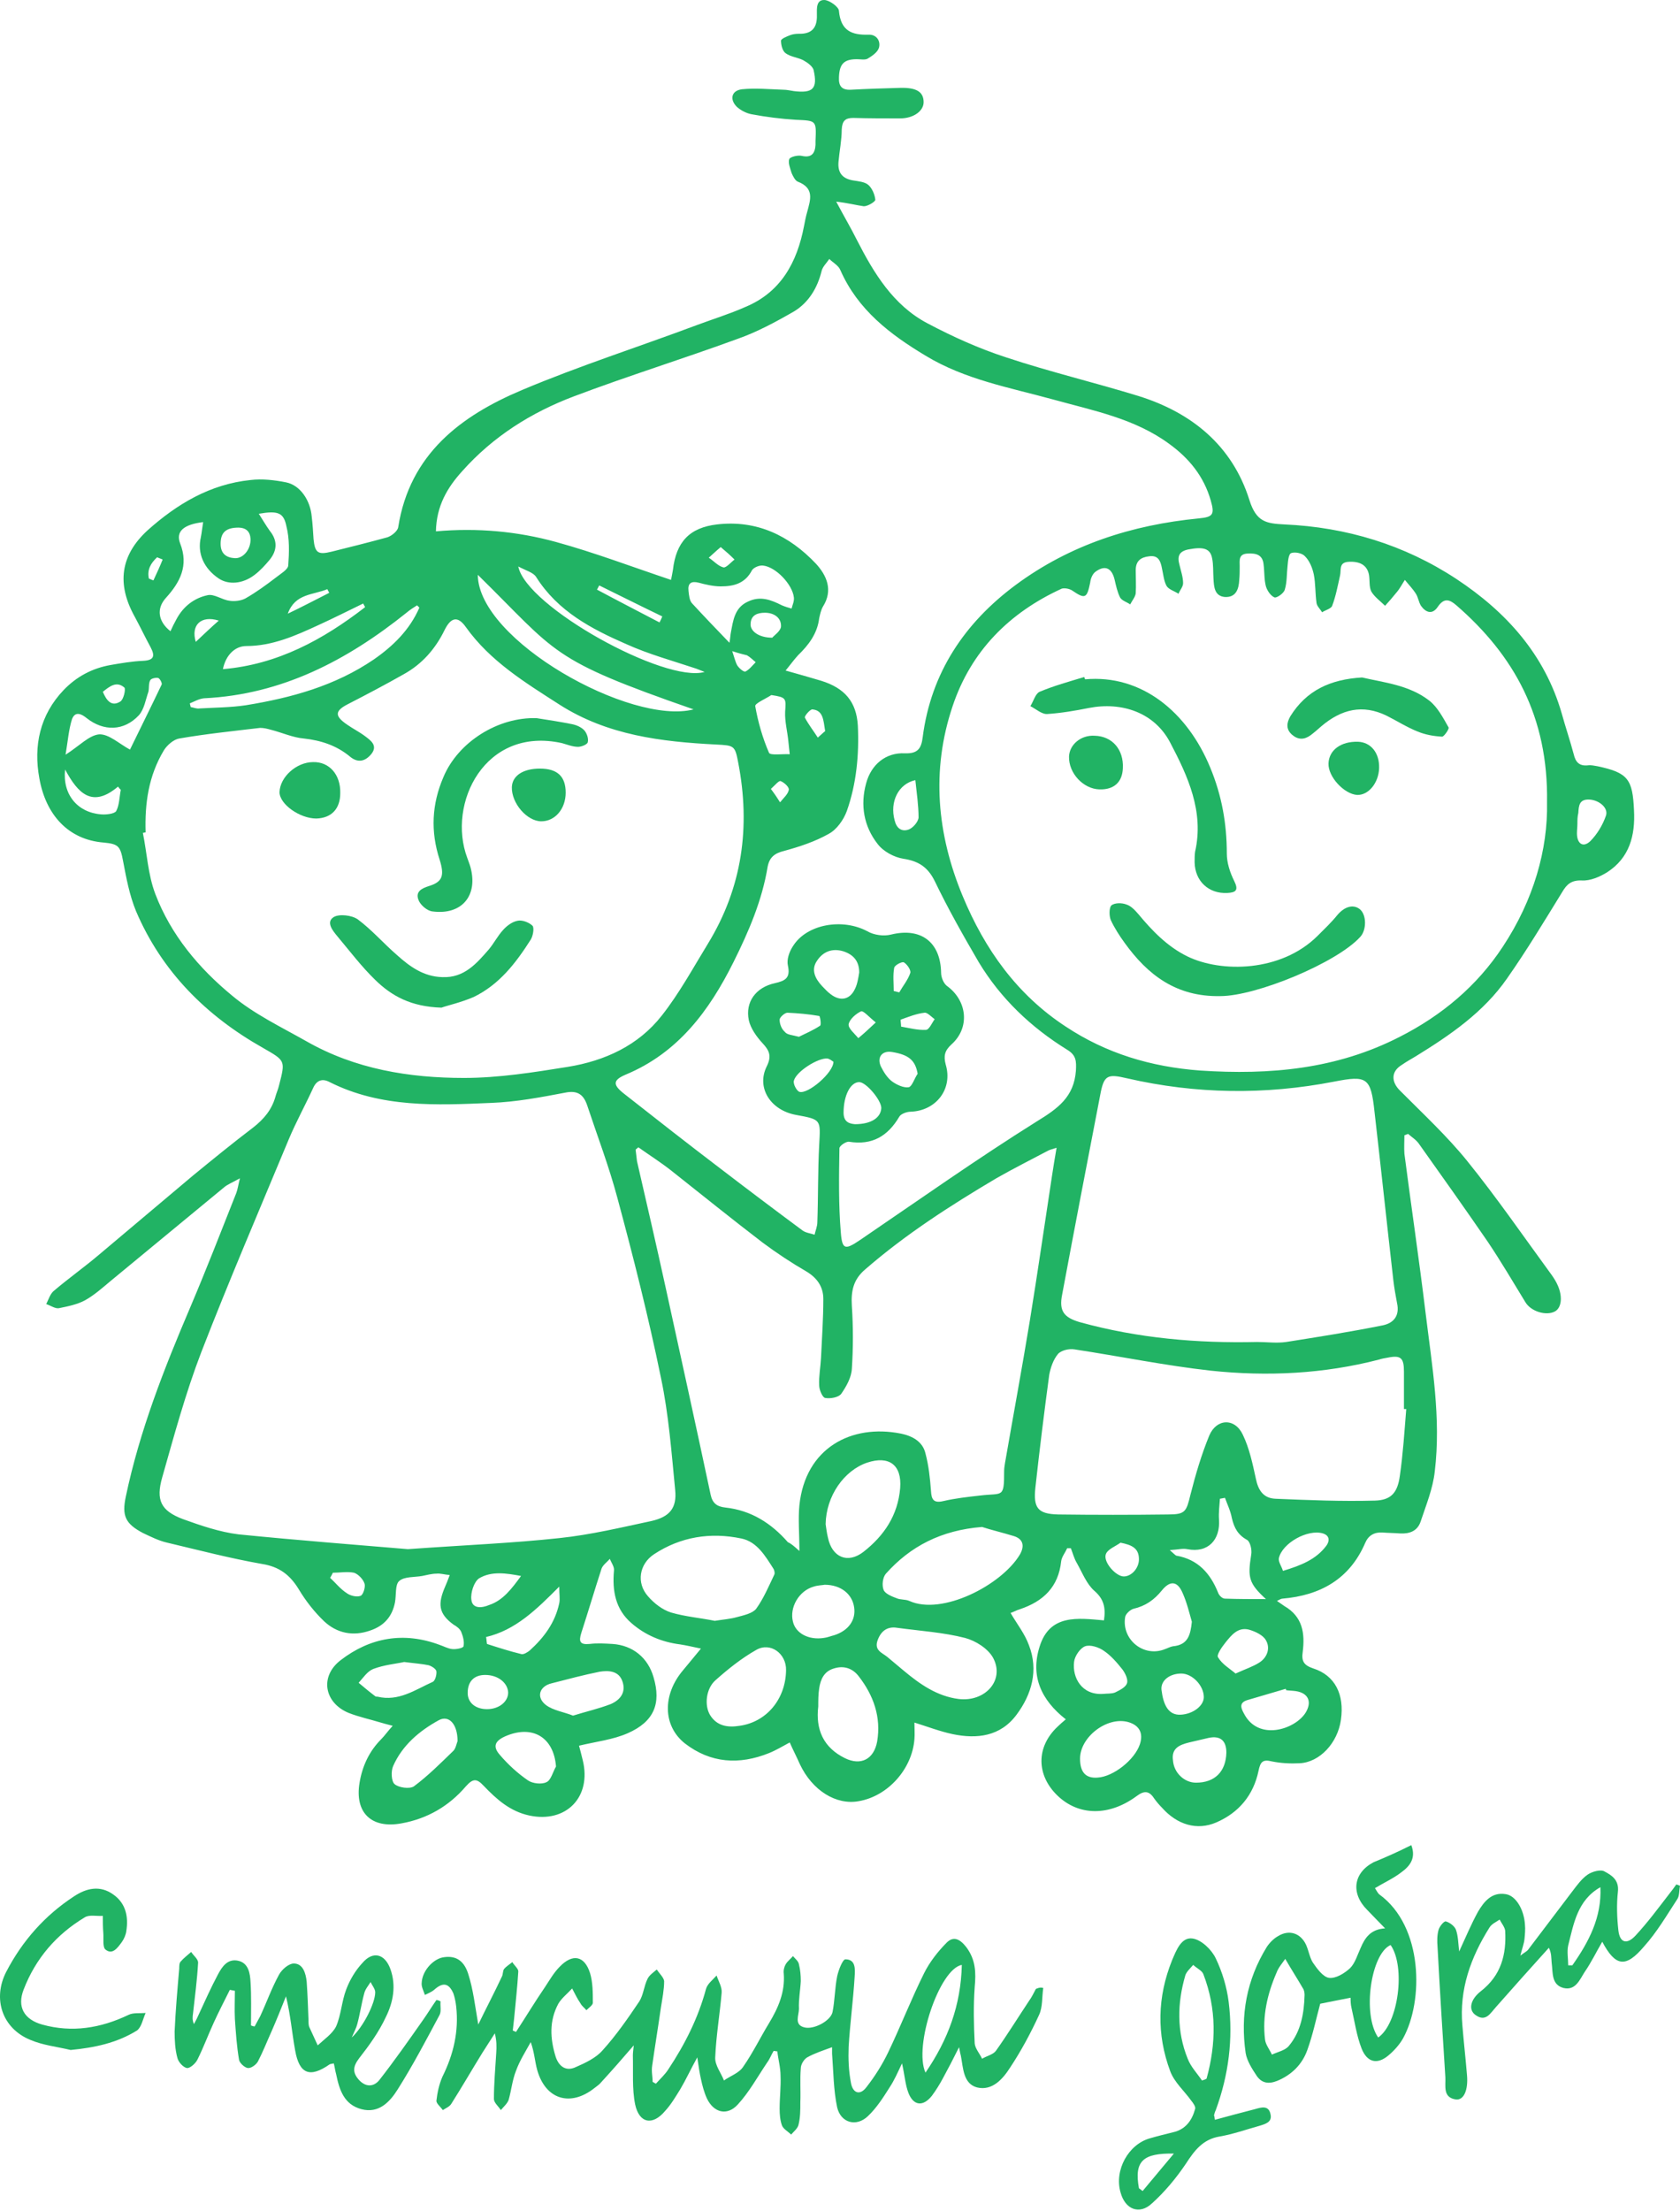 <svg width="200" height="263" viewBox="0 0 200 263" fill="none" xmlns="http://www.w3.org/2000/svg">
<path d="M99.549 23.988C100.48 25.749 101.301 27.124 102.013 28.555C104.04 32.516 106.34 36.312 110.393 38.457C113.406 40.053 116.582 41.483 119.814 42.528C124.963 44.234 130.275 45.499 135.479 47.095C141.887 49.075 146.707 53.036 148.733 59.473C149.555 62.114 150.76 62.279 152.896 62.389C160.29 62.719 167.192 64.809 173.381 68.88C179.296 72.787 183.897 77.848 185.923 84.89C186.362 86.485 186.909 88.081 187.348 89.731C187.567 90.666 188.005 91.162 189.045 91.051C189.429 90.996 189.812 91.106 190.196 91.162C193.811 91.932 194.358 92.702 194.523 96.388C194.687 99.414 193.975 102.054 191.346 103.76C190.47 104.31 189.319 104.805 188.333 104.75C187.074 104.695 186.526 105.19 185.978 106.126C183.842 109.591 181.761 113.057 179.406 116.413C176.612 120.429 172.669 123.125 168.561 125.656C168.013 125.986 167.411 126.316 166.863 126.701C165.603 127.471 165.603 128.682 166.644 129.727C169.382 132.478 172.231 135.118 174.641 138.089C178.201 142.49 181.377 147.112 184.719 151.678C184.992 152.063 185.266 152.503 185.431 152.888C186.033 154.208 185.923 155.584 185.102 156.024C184.061 156.574 182.254 156.024 181.597 154.924C180.118 152.503 178.694 150.082 177.105 147.717C174.421 143.811 171.683 139.96 168.944 136.109C168.616 135.613 168.068 135.283 167.63 134.898C167.465 134.953 167.356 135.008 167.192 135.063C167.192 135.778 167.137 136.549 167.192 137.264C168.013 143.591 168.944 149.862 169.711 156.189C170.478 162.461 171.573 168.732 170.806 175.059C170.587 177.095 169.766 179.075 169.109 181.056C168.725 182.156 167.794 182.486 166.699 182.431C165.987 182.376 165.275 182.376 164.563 182.321C163.631 182.266 162.919 182.651 162.536 183.531C160.674 187.877 157.168 189.803 152.677 190.188C152.513 190.188 152.348 190.298 152.02 190.463C152.403 190.738 152.677 190.903 152.896 191.068C155.087 192.334 155.361 194.314 155.087 196.515C154.923 197.615 155.197 198.11 156.347 198.495C158.921 199.321 160.071 201.576 159.633 204.602C159.25 207.353 157.114 209.663 154.704 209.773C153.608 209.828 152.513 209.773 151.417 209.553C150.322 209.278 150.048 209.608 149.829 210.654C149.226 213.569 147.474 215.66 144.79 216.815C142.49 217.806 140.134 217.09 138.327 215.055C137.998 214.725 137.67 214.34 137.396 213.954C136.793 213.019 136.191 213.019 135.314 213.679C132.028 216.1 128.413 216.045 125.894 213.624C123.374 211.204 123.319 207.848 125.894 205.427C126.168 205.152 126.496 204.877 126.88 204.547C123.922 202.236 122.662 199.376 123.758 195.91C124.963 192.004 128.304 192.499 131.426 192.774C131.645 191.288 131.426 190.243 130.275 189.253C129.344 188.428 128.851 187.107 128.194 185.952C127.865 185.402 127.701 184.742 127.482 184.191C127.318 184.191 127.208 184.191 127.044 184.191C126.825 184.687 126.387 185.237 126.332 185.732C126.003 188.813 124.196 190.518 121.402 191.453C121.019 191.563 120.636 191.784 120.307 191.894C121.074 193.214 122.005 194.369 122.498 195.745C123.648 198.715 122.826 201.576 121.019 203.997C119.102 206.583 116.309 206.913 113.406 206.307C111.872 205.977 110.448 205.427 108.86 204.932C108.86 205.702 108.914 206.307 108.86 206.913C108.586 210.434 105.738 213.679 102.232 214.285C99.549 214.78 96.7 213.019 95.222 209.883C94.838 209.003 94.4 208.178 94.016 207.298C93.195 207.738 92.373 208.233 91.552 208.563C87.992 209.993 84.596 209.773 81.529 207.408C78.9 205.317 78.845 201.631 81.309 198.715C81.967 197.945 82.569 197.175 83.446 196.13C82.405 195.91 81.693 195.745 80.981 195.635C78.79 195.359 76.818 194.534 75.175 193.104C73.258 191.453 72.875 189.253 73.094 186.832C73.148 186.392 72.765 185.897 72.601 185.457C72.272 185.842 71.779 186.172 71.615 186.612C70.793 189.143 70.026 191.729 69.205 194.259C68.876 195.304 69.041 195.69 70.191 195.58C71.067 195.47 71.998 195.525 72.929 195.58C75.339 195.745 77.147 197.23 77.804 199.541C78.735 202.676 77.859 204.822 74.737 206.197C72.984 206.968 71.012 207.188 68.931 207.683C69.041 208.068 69.205 208.728 69.369 209.388C70.465 213.789 67.397 216.925 63.016 215.99C60.715 215.495 59.127 214.065 57.593 212.469C56.772 211.589 56.334 211.534 55.457 212.524C53.431 214.89 50.856 216.375 47.789 216.925C44.229 217.585 42.203 215.66 42.805 212.084C43.134 210.103 43.955 208.343 45.379 206.913C45.817 206.472 46.146 205.977 46.748 205.317C46.091 205.152 45.708 205.042 45.325 204.932C44.065 204.547 42.75 204.272 41.49 203.777C38.587 202.566 38.04 199.431 40.559 197.505C44.065 194.809 48.063 194.094 52.335 195.69C52.828 195.855 53.321 196.13 53.814 196.185C54.307 196.24 55.129 196.075 55.183 195.855C55.293 195.304 55.129 194.699 54.91 194.149C54.745 193.764 54.362 193.489 53.978 193.269C52.171 191.949 52.116 190.793 52.992 188.758C53.157 188.373 53.321 187.988 53.54 187.382C52.883 187.327 52.445 187.162 51.952 187.217C51.404 187.217 50.802 187.382 50.254 187.492C49.323 187.657 48.118 187.547 47.515 188.098C47.022 188.538 47.187 189.748 47.022 190.628C46.694 192.334 45.708 193.434 44.065 193.984C42.038 194.699 40.121 194.314 38.587 192.884C37.437 191.784 36.397 190.463 35.575 189.088C34.534 187.382 33.275 186.392 31.193 186.062C27.414 185.402 23.635 184.412 19.91 183.531C18.924 183.311 17.939 182.816 17.008 182.376C14.926 181.276 14.488 180.34 14.981 178.03C16.624 170.218 19.527 162.846 22.649 155.529C24.566 151.018 26.319 146.506 28.126 141.94C28.291 141.5 28.345 141.06 28.564 140.18C27.688 140.675 27.085 140.895 26.647 141.28C22.156 144.966 17.665 148.707 13.174 152.393C12.188 153.218 11.202 154.098 10.106 154.704C9.175 155.199 8.08 155.419 6.984 155.639C6.546 155.694 5.998 155.309 5.505 155.144C5.779 154.594 5.998 153.878 6.437 153.548C8.189 152.063 10.052 150.742 11.804 149.257C15.529 146.121 19.253 142.985 22.978 139.85C25.333 137.924 27.688 135.999 30.153 134.128C31.413 133.138 32.344 132.037 32.782 130.497C32.891 130.057 33.11 129.617 33.22 129.122C33.987 126.151 33.987 126.206 31.303 124.665C24.566 120.869 19.253 115.588 16.186 108.381C15.419 106.511 15.036 104.475 14.652 102.44C14.324 100.679 14.105 100.404 12.352 100.239C8.134 99.909 5.451 96.938 4.684 92.592C3.972 88.741 4.739 85.055 7.587 82.084C9.12 80.489 10.983 79.498 13.174 79.113C14.433 78.893 15.748 78.673 17.008 78.618C18.322 78.563 18.486 78.068 17.939 77.023C17.281 75.812 16.679 74.547 16.022 73.337C13.886 69.486 14.324 66.075 17.555 63.104C21.061 59.968 25.004 57.602 29.824 57.107C31.193 56.942 32.672 57.107 34.041 57.382C35.739 57.712 36.944 59.528 37.109 61.453C37.218 62.334 37.273 63.269 37.328 64.149C37.492 65.8 37.876 66.02 39.464 65.635C41.655 65.085 43.9 64.534 46.091 63.929C46.639 63.764 47.351 63.159 47.406 62.719C48.775 54.026 54.855 49.46 62.194 46.379C68.986 43.519 76.051 41.263 82.953 38.677C84.87 37.962 86.841 37.357 88.704 36.532C92.976 34.771 94.893 31.195 95.715 26.904C95.824 26.354 95.933 25.749 96.098 25.199C96.481 23.768 96.974 22.393 95.002 21.623C94.674 21.513 94.4 20.963 94.236 20.578C94.071 20.027 93.797 19.367 93.962 18.927C94.071 18.652 95.002 18.432 95.441 18.542C96.646 18.817 97.029 18.212 97.084 17.222C97.084 17.057 97.084 16.947 97.084 16.782C97.193 14.306 97.193 14.361 94.729 14.251C92.976 14.141 91.223 13.921 89.471 13.591C88.868 13.481 88.211 13.15 87.718 12.71C86.841 11.83 87.061 10.785 88.32 10.62C89.963 10.455 91.607 10.62 93.25 10.675C93.688 10.675 94.126 10.785 94.51 10.84C96.755 11.115 97.358 10.565 96.865 8.364C96.755 7.869 96.098 7.429 95.605 7.154C94.948 6.824 94.126 6.769 93.524 6.329C93.14 6.054 92.976 5.338 92.976 4.843C92.976 4.623 93.633 4.348 94.071 4.183C94.345 4.073 94.729 4.018 95.057 4.018C96.646 4.073 97.303 3.303 97.248 1.762C97.248 1.047 97.138 -0.053 98.179 0.002C98.782 0.057 99.877 0.827 99.877 1.322C100.096 3.633 101.356 4.183 103.382 4.128C104.314 4.073 104.861 4.843 104.642 5.669C104.478 6.219 103.821 6.659 103.273 6.989C102.944 7.154 102.451 7.044 102.013 7.044C100.48 7.044 99.932 7.594 99.877 9.189C99.822 10.235 100.206 10.73 101.301 10.675C103.273 10.565 105.19 10.51 107.162 10.455C109.134 10.4 109.955 10.95 109.955 12.16C109.955 13.206 108.75 14.086 107.162 14.086C105.3 14.086 103.437 14.086 101.575 14.031C100.644 14.031 100.26 14.361 100.206 15.406C100.206 16.672 99.932 17.992 99.822 19.257C99.713 20.523 100.26 21.238 101.52 21.458C102.178 21.568 102.944 21.623 103.382 22.008C103.821 22.393 104.149 23.163 104.204 23.768C104.204 23.988 103.328 24.539 102.835 24.539C102.013 24.428 100.973 24.154 99.549 23.988ZM93.524 79.773C95.112 80.213 96.427 80.599 97.741 80.984C100.589 81.864 101.958 83.514 102.123 86.32C102.287 89.786 101.958 93.252 100.808 96.498C100.425 97.543 99.603 98.698 98.672 99.194C97.029 100.129 95.167 100.734 93.359 101.229C92.209 101.504 91.607 101.999 91.388 103.1C90.73 107.116 89.142 110.802 87.334 114.433C84.431 120.264 80.707 125.271 74.463 127.856C72.929 128.517 72.929 129.067 74.353 130.167C78.133 133.138 81.857 136.054 85.691 138.969C88.923 141.445 92.209 143.921 95.55 146.396C95.933 146.671 96.481 146.726 96.974 146.891C97.084 146.396 97.303 145.901 97.303 145.406C97.412 142.325 97.358 139.244 97.522 136.219C97.686 133.193 97.796 133.193 94.783 132.643C91.716 132.092 90.018 129.397 91.278 126.866C91.88 125.656 91.607 124.996 90.785 124.115C90.073 123.345 89.361 122.355 89.142 121.365C88.704 119.219 89.963 117.459 92.264 116.963C93.469 116.688 94.126 116.358 93.797 114.873C93.633 114.158 93.962 113.222 94.4 112.562C96.043 109.922 100.315 109.206 103.273 110.802C104.04 111.242 105.19 111.407 106.066 111.187C109.626 110.307 111.982 112.067 112.036 115.753C112.036 116.303 112.365 117.073 112.803 117.349C115.158 119.109 115.487 122.3 113.241 124.28C112.475 124.996 112.31 125.601 112.584 126.646C113.46 129.562 111.434 132.148 108.421 132.258C107.929 132.258 107.217 132.533 107.052 132.863C105.683 135.173 103.821 136.274 101.082 135.833C100.699 135.778 99.932 136.329 99.932 136.604C99.877 139.96 99.822 143.315 100.096 146.616C100.261 148.762 100.644 148.707 102.506 147.442C109.462 142.71 116.309 137.869 123.429 133.413C125.948 131.872 127.865 130.497 128.085 127.361C128.139 126.261 128.139 125.546 127.044 124.886C122.772 122.245 119.157 118.834 116.528 114.488C114.665 111.297 112.858 108.106 111.27 104.805C110.448 103.155 109.353 102.44 107.545 102.164C106.45 101.999 105.135 101.284 104.478 100.404C102.835 98.313 102.397 95.783 103.109 93.197C103.711 90.941 105.464 89.511 107.709 89.621C109.243 89.676 109.681 89.071 109.846 87.695C110.831 80.049 114.83 74.107 120.909 69.596C127.373 64.809 134.767 62.444 142.709 61.674C144.407 61.508 144.626 61.233 144.133 59.528C143.311 56.667 141.558 54.522 139.203 52.816C135.095 49.79 130.166 48.855 125.401 47.535C120.197 46.104 114.885 45.169 110.174 42.308C105.957 39.778 102.123 36.862 100.041 32.131C99.822 31.581 99.165 31.25 98.727 30.81C98.398 31.305 97.905 31.745 97.796 32.296C97.303 34.276 96.262 35.982 94.564 37.027C92.373 38.292 90.128 39.503 87.773 40.328C81.309 42.694 74.737 44.729 68.329 47.15C63.235 49.075 58.689 51.936 55.019 56.062C53.266 57.988 51.952 60.188 51.897 63.214C56.827 62.774 61.592 63.214 66.192 64.479C70.793 65.745 75.285 67.45 79.885 68.99C79.94 68.66 80.05 68.22 80.105 67.835C80.488 64.479 82.076 62.774 85.363 62.389C90.073 61.839 93.962 63.709 97.138 67.065C98.398 68.44 99.22 70.201 97.96 72.181C97.741 72.567 97.632 73.062 97.522 73.557C97.303 75.372 96.262 76.748 95.002 77.958C94.455 78.563 94.071 79.113 93.524 79.773ZM184.171 95.453C184.335 85.275 180.227 77.958 173.381 72.016C172.559 71.301 171.902 71.081 171.135 72.236C170.478 73.172 169.711 72.842 169.163 72.071C168.889 71.631 168.835 71.081 168.561 70.641C168.177 70.036 167.684 69.541 167.246 68.99C166.918 69.486 166.644 70.036 166.26 70.476C165.822 71.026 165.384 71.521 164.891 72.071C164.343 71.521 163.631 71.026 163.248 70.366C162.974 69.816 163.084 69.046 162.974 68.385C162.755 67.23 161.879 66.735 160.455 66.845C159.359 66.955 159.688 67.835 159.524 68.495C159.25 69.706 159.031 70.916 158.592 72.071C158.483 72.401 157.826 72.567 157.387 72.842C157.168 72.457 156.785 72.126 156.73 71.741C156.566 70.586 156.621 69.431 156.402 68.33C156.237 67.56 155.909 66.735 155.361 66.185C155.032 65.8 154.156 65.635 153.718 65.8C153.389 65.91 153.334 66.79 153.28 67.34C153.17 68.275 153.225 69.266 152.951 70.146C152.841 70.586 152.02 71.136 151.746 71.081C151.308 70.916 150.87 70.311 150.705 69.761C150.486 68.936 150.541 68.055 150.431 67.175C150.322 65.965 149.5 65.8 148.514 65.855C147.419 65.91 147.583 66.68 147.583 67.395C147.583 67.945 147.583 68.44 147.529 68.99C147.474 70.091 147.145 71.081 145.831 71.026C144.571 70.916 144.516 69.816 144.461 68.826C144.407 68 144.461 67.175 144.297 66.405C144.078 65.249 143.256 65.029 141.504 65.36C140.353 65.58 140.134 66.185 140.408 67.175C140.572 67.89 140.846 68.66 140.846 69.376C140.846 69.816 140.463 70.201 140.299 70.641C139.806 70.311 139.148 70.146 138.875 69.706C138.546 69.1 138.491 68.33 138.327 67.615C138.163 66.735 137.889 66.02 136.793 66.185C135.807 66.295 135.205 66.735 135.205 67.835C135.205 68.77 135.26 69.651 135.205 70.586C135.15 71.026 134.767 71.466 134.548 71.906C134.164 71.631 133.562 71.466 133.343 71.081C133.014 70.421 132.85 69.651 132.685 68.936C132.357 67.615 131.59 67.175 130.44 68C130.056 68.275 129.837 68.826 129.782 69.321C129.399 71.191 129.18 71.301 127.646 70.256C127.318 70.036 126.715 69.926 126.387 70.036C120.143 72.897 115.597 77.463 113.406 84.01C110.831 91.657 111.543 99.249 114.611 106.621C117.24 112.947 121.074 118.339 126.88 122.135C131.699 125.326 137.012 126.921 142.873 127.361C151.198 127.911 159.14 127.196 166.644 123.345C171.628 120.814 175.845 117.294 178.913 112.617C182.582 107.061 184.28 101.064 184.171 95.453ZM48.556 184.301C55.512 183.806 61.044 183.586 66.631 182.981C70.3 182.596 73.97 181.716 77.585 180.946C79.721 180.45 80.597 179.405 80.378 177.26C79.94 172.803 79.612 168.292 78.68 163.891C77.202 156.684 75.394 149.532 73.477 142.435C72.491 138.749 71.122 135.173 69.917 131.542C69.479 130.222 68.767 129.672 67.233 130.002C64.33 130.552 61.427 131.102 58.47 131.212C51.952 131.487 45.379 131.817 39.245 128.737C38.423 128.296 37.711 128.462 37.273 129.452C36.342 131.487 35.246 133.468 34.37 135.558C30.865 143.976 27.25 152.393 23.963 160.865C22.101 165.707 20.732 170.768 19.308 175.774C18.541 178.47 19.144 179.735 21.773 180.726C23.909 181.496 26.154 182.266 28.4 182.541C35.52 183.256 42.695 183.806 48.556 184.301ZM17.336 99.029C17.227 99.029 17.117 99.084 17.008 99.084C17.5 101.504 17.61 104.035 18.486 106.346C20.349 111.242 23.69 115.203 27.633 118.449C30.262 120.649 33.494 122.19 36.506 123.895C42.312 127.196 48.72 128.241 55.238 128.241C59.346 128.241 63.509 127.581 67.617 126.921C71.998 126.206 75.997 124.39 78.79 120.814C80.871 118.174 82.514 115.148 84.267 112.287C88.375 105.575 89.361 98.368 87.882 90.721C87.499 88.686 87.389 88.686 85.253 88.576C78.735 88.246 72.327 87.475 66.631 83.844C62.523 81.204 58.36 78.673 55.457 74.602C54.526 73.282 53.705 73.392 52.938 74.932C51.842 77.188 50.254 79.003 48.063 80.213C45.927 81.424 43.736 82.579 41.49 83.734C39.847 84.56 39.792 85.165 41.326 86.21C42.038 86.705 42.805 87.09 43.462 87.585C44.12 88.081 44.996 88.686 44.229 89.676C43.517 90.556 42.641 90.831 41.655 90.006C40.066 88.686 38.204 88.081 36.178 87.861C34.863 87.751 33.548 87.145 32.234 86.815C31.851 86.705 31.413 86.595 30.974 86.595C27.743 86.98 24.511 87.31 21.334 87.861C20.677 87.971 19.91 88.631 19.527 89.236C17.665 92.317 17.227 95.618 17.336 99.029ZM95.167 184.522C95.167 182.431 95.002 180.726 95.167 179.075C95.879 172.253 101.356 169.393 107.217 170.548C108.586 170.823 109.846 171.483 110.174 172.913C110.558 174.344 110.722 175.884 110.831 177.37C110.886 178.415 111.16 178.855 112.31 178.58C113.734 178.25 115.213 178.085 116.692 177.92C119.376 177.59 119.54 178.305 119.54 175.004C119.54 174.674 119.595 174.344 119.65 174.014C120.636 168.347 121.676 162.736 122.607 157.069C123.538 151.348 124.36 145.626 125.236 139.905C125.401 138.859 125.565 137.759 125.784 136.549C125.291 136.714 125.017 136.769 124.798 136.879C122.717 137.979 120.636 139.024 118.609 140.18C113.132 143.426 107.819 146.836 102.999 151.018C101.575 152.228 101.301 153.603 101.411 155.364C101.575 157.839 101.575 160.37 101.411 162.846C101.356 163.891 100.753 164.936 100.151 165.817C99.822 166.257 98.836 166.422 98.234 166.312C97.905 166.257 97.522 165.321 97.522 164.826C97.467 163.726 97.686 162.626 97.741 161.525C97.85 159.215 98.015 156.849 98.015 154.539C98.015 153.108 97.303 152.063 96.043 151.293C94.236 150.247 92.483 149.092 90.785 147.827C87.115 145.021 83.5 142.105 79.885 139.244C78.626 138.254 77.311 137.429 75.997 136.494C75.887 136.604 75.778 136.659 75.668 136.769C75.723 137.209 75.778 137.704 75.832 138.144C76.983 143.15 78.133 148.102 79.228 153.108C81.036 161.36 82.843 169.558 84.596 177.81C84.815 178.855 85.363 179.24 86.349 179.35C89.416 179.68 91.826 181.221 93.797 183.476C94.181 183.641 94.564 183.971 95.167 184.522ZM149.665 159.655C150.815 159.655 151.965 159.82 153.115 159.655C156.949 159.05 160.783 158.445 164.617 157.674C165.932 157.399 166.644 156.519 166.315 155.034C166.151 154.153 165.987 153.273 165.877 152.338C165.11 145.626 164.398 138.914 163.631 132.258C163.193 128.186 162.755 127.911 158.811 128.682C150.596 130.277 142.38 130.167 134.219 128.296C131.864 127.746 131.426 127.856 130.987 130.222C129.454 138.144 127.92 146.121 126.441 154.043C126.058 155.969 126.66 156.739 128.523 157.289C135.479 159.215 142.544 159.82 149.665 159.655ZM167.411 167.632C167.301 167.632 167.246 167.632 167.137 167.632C167.137 166.147 167.137 164.661 167.137 163.176C167.137 161.525 166.753 161.195 165.165 161.525C164.836 161.58 164.508 161.635 164.179 161.745C157.607 163.451 150.87 163.781 144.133 163.066C138.71 162.461 133.343 161.36 127.92 160.535C127.263 160.425 126.332 160.645 125.948 161.085C125.401 161.745 125.072 162.681 124.908 163.561C124.305 168.017 123.758 172.473 123.265 176.93C122.991 179.405 123.538 180.12 126.003 180.175C130.33 180.23 134.657 180.23 139.039 180.175C141.12 180.175 141.23 179.845 141.723 177.81C142.325 175.444 143.037 173.023 143.968 170.768C144.845 168.732 147.036 168.677 147.967 170.713C148.733 172.308 149.117 174.124 149.5 175.884C149.774 177.26 150.377 178.25 151.855 178.305C155.799 178.47 159.743 178.635 163.686 178.525C165.603 178.47 166.37 177.59 166.644 175.609C167.027 172.968 167.192 170.328 167.411 167.632ZM85.089 192.829C86.129 192.664 86.951 192.609 87.718 192.389C88.539 192.169 89.58 191.949 90.018 191.398C90.894 190.188 91.497 188.758 92.154 187.382C92.264 187.217 92.209 186.887 92.1 186.667C91.114 185.127 90.128 183.421 88.266 183.036C84.596 182.266 81.036 182.816 77.859 184.907C76.106 186.062 75.723 188.318 77.147 189.913C77.859 190.738 78.845 191.508 79.885 191.839C81.583 192.334 83.5 192.499 85.089 192.829ZM116.911 181.661C112.036 182.046 108.367 183.971 105.464 187.217C105.08 187.657 104.971 188.593 105.19 189.143C105.354 189.583 106.121 189.913 106.724 190.133C107.217 190.353 107.764 190.243 108.257 190.463C112.146 192.224 119.212 188.593 121.402 184.962C121.95 184.026 121.895 183.146 120.745 182.761C119.321 182.321 117.897 181.991 116.911 181.661ZM106.778 193.654C105.738 193.489 104.916 193.929 104.478 195.139C104.04 196.35 105.026 196.625 105.628 197.12C106.285 197.67 106.943 198.22 107.6 198.77C109.517 200.366 111.543 201.796 114.118 202.126C117.295 202.511 119.65 199.871 118.226 197.23C117.623 196.13 116.144 195.194 114.885 194.864C112.31 194.204 109.626 194.039 106.778 193.654ZM98.289 181.331C98.344 181.606 98.398 182.266 98.563 182.926C99.055 185.292 100.918 186.062 102.78 184.632C105.245 182.706 106.888 180.285 107.162 177.04C107.381 174.289 105.847 173.134 103.218 174.014C100.48 174.949 98.344 177.975 98.289 181.331ZM30.81 61.123C31.303 61.894 31.686 62.554 32.124 63.159C33.056 64.314 33.001 65.47 32.124 66.57C31.577 67.23 30.974 67.89 30.317 68.385C28.893 69.486 27.195 69.596 26.045 68.826C24.237 67.615 23.471 65.8 23.909 63.929C24.018 63.379 24.073 62.774 24.183 62.114C21.882 62.389 20.896 63.214 21.444 64.644C22.485 67.285 21.444 69.266 19.746 71.136C18.596 72.401 18.815 73.942 20.294 75.097C20.513 74.602 20.732 74.162 21.006 73.667C21.827 72.126 23.142 71.136 24.73 70.806C25.497 70.641 26.428 71.356 27.305 71.466C27.907 71.576 28.729 71.466 29.222 71.191C30.481 70.476 31.686 69.596 32.837 68.715C33.384 68.275 34.261 67.78 34.315 67.285C34.425 65.745 34.48 64.094 34.096 62.609C33.768 60.958 33.056 60.738 30.81 61.123ZM93.578 198.715C93.633 196.735 91.716 195.304 90.018 196.295C88.266 197.285 86.622 198.605 85.144 199.926C84.048 200.916 83.829 202.897 84.541 204.052C85.363 205.372 86.677 205.537 88.046 205.317C91.223 204.877 93.524 202.181 93.578 198.715ZM97.412 203.007C97.084 205.757 98.015 207.903 100.589 209.168C102.506 210.103 104.04 209.278 104.423 207.188C104.916 204.272 103.985 201.686 102.232 199.431C101.52 198.495 100.48 198.11 99.275 198.495C98.124 198.825 97.686 199.761 97.522 200.861C97.412 201.576 97.412 202.291 97.412 203.007ZM56.881 68.385C56.936 76.198 75.12 86.32 82.569 84.395C65.316 78.398 66.466 77.793 56.881 68.385ZM49.925 72.291C49.816 72.181 49.761 72.126 49.651 72.016C49.213 72.291 48.775 72.567 48.392 72.897C41.326 78.563 33.548 82.634 24.292 83.074C23.69 83.129 23.142 83.459 22.594 83.68C22.649 83.844 22.649 83.954 22.704 84.12C23.032 84.175 23.416 84.34 23.744 84.285C25.607 84.175 27.469 84.175 29.276 83.9C34.699 83.019 39.902 81.589 44.503 78.453C46.803 76.858 48.775 74.932 49.925 72.291ZM145.831 178.195C145.612 178.25 145.447 178.25 145.228 178.305C145.173 179.13 145.064 179.955 145.119 180.781C145.283 183.146 143.859 184.797 141.339 184.301C140.792 184.191 140.244 184.357 139.258 184.412C139.751 184.852 139.915 185.017 140.025 185.072C142.599 185.512 144.078 187.162 145.009 189.473C145.119 189.803 145.502 190.188 145.831 190.188C147.419 190.243 149.007 190.243 150.705 190.243C148.679 188.373 148.514 187.712 148.953 184.962C149.062 184.412 148.843 183.421 148.46 183.201C147.364 182.596 146.926 181.771 146.652 180.616C146.488 179.735 146.104 178.965 145.831 178.195ZM86.841 76.472C86.951 75.812 86.951 75.537 87.006 75.262C87.28 73.832 87.444 72.291 89.032 71.576C90.511 70.861 91.771 71.356 93.085 72.016C93.469 72.181 93.852 72.291 94.236 72.401C94.345 71.961 94.564 71.521 94.51 71.081C94.345 69.541 92.373 67.45 90.84 67.285C90.402 67.23 89.744 67.505 89.525 67.835C88.704 69.431 87.334 69.761 85.801 69.761C84.924 69.761 83.993 69.541 83.172 69.321C82.295 69.101 81.857 69.376 81.967 70.311C82.022 70.806 82.076 71.466 82.405 71.796C83.774 73.282 85.198 74.767 86.841 76.472ZM141.887 192.939C141.558 191.784 141.285 190.628 140.792 189.528C140.189 188.098 139.313 187.988 138.327 189.198C137.396 190.353 136.355 191.068 134.931 191.398C134.548 191.508 134 192.004 133.945 192.389C133.507 195.084 136.191 197.23 138.71 196.185C139.039 196.075 139.313 195.91 139.641 195.855C141.449 195.69 141.723 194.479 141.887 192.939ZM54.471 207.133C54.471 205.097 53.431 203.997 52.226 204.657C49.925 205.922 47.899 207.628 46.803 210.103C46.529 210.709 46.584 211.919 46.968 212.249C47.461 212.689 48.775 212.854 49.268 212.524C50.966 211.259 52.445 209.773 53.978 208.288C54.252 208.013 54.362 207.408 54.471 207.133ZM98.179 188.538C97.905 188.593 97.358 188.593 96.865 188.758C95.112 189.253 93.962 191.233 94.4 192.939C94.729 194.314 96.262 195.139 98.07 194.864C98.508 194.809 98.891 194.644 99.329 194.534C101.027 193.984 101.904 192.719 101.685 191.233C101.465 189.638 100.096 188.538 98.179 188.538ZM68.219 204.107C69.807 203.612 71.286 203.282 72.71 202.731C73.861 202.236 74.573 201.301 74.08 199.981C73.641 198.77 72.436 198.715 71.396 198.88C69.479 199.266 67.617 199.761 65.7 200.256C64.221 200.586 63.782 201.906 64.987 202.841C65.864 203.502 67.124 203.667 68.219 204.107ZM128.577 209.223C128.577 210.819 129.235 211.589 130.659 211.479C132.576 211.369 135.095 209.333 135.698 207.518C136.136 206.197 135.643 205.262 134.329 204.877C131.809 204.162 128.577 206.638 128.577 209.223ZM66.192 210.158C65.919 206.638 63.344 205.152 60.113 206.582C58.908 207.133 58.634 207.793 59.51 208.783C60.496 209.938 61.646 210.984 62.851 211.809C63.399 212.194 64.495 212.304 65.042 212.029C65.59 211.809 65.809 210.819 66.192 210.158ZM48.118 197.725C47.132 197.945 45.763 198.055 44.448 198.55C43.736 198.825 43.243 199.596 42.695 200.201C43.353 200.751 44.01 201.301 44.667 201.796C44.722 201.851 44.831 201.851 44.941 201.851C47.461 202.456 49.432 201.026 51.514 200.091C51.788 199.981 52.007 199.266 51.952 198.825C51.897 198.55 51.404 198.22 51.021 198.11C50.254 197.945 49.378 197.89 48.118 197.725ZM153.115 201.081C153.115 201.026 153.06 200.971 153.06 200.916C151.582 201.356 150.048 201.796 148.569 202.236C147.583 202.511 147.638 203.062 148.076 203.832C149.774 207.188 154.156 205.757 155.416 203.777C156.237 202.456 155.744 201.411 154.265 201.191C153.882 201.136 153.499 201.136 153.115 201.081ZM43.462 72.236C43.407 72.071 43.298 71.961 43.243 71.796C41.436 72.677 39.683 73.557 37.876 74.382C35.137 75.647 32.398 76.858 29.331 76.858C27.962 76.858 26.866 77.958 26.538 79.608C33.056 79.058 38.478 76.087 43.462 72.236ZM131.316 201.521C131.809 201.466 132.302 201.521 132.74 201.356C133.288 201.081 134 200.751 134.164 200.256C134.329 199.816 133.945 199.045 133.616 198.605C132.959 197.78 132.247 196.955 131.426 196.405C130.823 195.965 129.782 195.635 129.18 195.855C128.577 196.075 127.92 197.065 127.865 197.725C127.646 199.541 128.742 201.686 131.316 201.521ZM142.38 212.084C144.626 212.084 145.94 210.764 145.995 208.508C145.995 207.078 145.283 206.472 143.914 206.748C143.147 206.913 142.325 207.133 141.558 207.298C140.463 207.573 139.422 207.958 139.641 209.443C139.751 210.929 141.011 212.084 142.38 212.084ZM57.867 194.754C57.922 195.029 57.922 195.304 57.977 195.58C59.346 196.02 60.715 196.46 62.085 196.79C62.358 196.845 62.797 196.57 63.071 196.35C64.768 194.809 66.083 193.049 66.576 190.738C66.685 190.243 66.576 189.693 66.576 188.758C63.837 191.508 61.373 193.929 57.867 194.754ZM7.806 89.786C9.449 88.741 10.599 87.475 11.804 87.365C12.954 87.311 14.159 88.466 15.474 89.181C16.679 86.705 17.993 84.065 19.253 81.424C19.308 81.259 19.034 80.709 18.815 80.654C18.541 80.599 17.993 80.709 17.884 80.929C17.665 81.314 17.774 81.864 17.665 82.304C17.336 83.239 17.172 84.395 16.515 85.11C14.762 86.98 12.352 87.035 10.325 85.44C9.723 84.945 8.956 84.56 8.573 85.55C8.189 86.76 8.08 88.136 7.806 89.786ZM102.287 115.698C102.287 114.323 101.575 113.552 100.37 113.167C99.055 112.782 97.96 113.222 97.248 114.323C96.536 115.368 97.029 116.413 97.85 117.294C98.179 117.624 98.508 118.009 98.891 118.284C100.041 119.164 101.192 118.944 101.794 117.624C102.068 117.073 102.178 116.358 102.287 115.698ZM91.826 82.689C91.168 83.129 89.854 83.68 89.909 84.01C90.237 85.88 90.785 87.806 91.552 89.566C91.716 89.896 93.14 89.676 94.016 89.731C93.962 89.236 93.907 88.686 93.852 88.191C93.743 87.035 93.414 85.825 93.469 84.67C93.578 83.074 93.633 82.964 91.826 82.689ZM83.884 79.939C83.446 79.773 83.172 79.663 82.898 79.553C80.105 78.618 77.256 77.848 74.573 76.638C70.41 74.822 66.412 72.731 63.837 68.66C63.509 68.11 62.632 67.89 61.701 67.395C62.632 72.181 79.173 81.314 83.884 79.939ZM147.09 199.1C148.295 198.55 149.172 198.275 149.938 197.78C150.87 197.175 151.253 196.075 150.705 195.139C150.377 194.534 149.446 194.094 148.679 193.874C147.364 193.544 146.597 194.534 145.885 195.415C145.447 195.965 144.79 196.9 145.009 197.175C145.502 198 146.378 198.495 147.09 199.1ZM140.627 199.1C139.258 199.1 138.163 199.926 138.272 201.026C138.491 202.842 139.094 204.052 140.518 203.997C141.997 203.942 143.311 202.952 143.311 201.906C143.311 200.531 141.942 199.1 140.627 199.1ZM101.794 133.743C103.711 133.743 104.861 132.973 104.916 131.817C104.916 130.882 103.109 128.737 102.287 128.737C101.246 128.737 100.425 130.332 100.425 132.368C100.425 133.468 101.082 133.688 101.794 133.743ZM62.03 187.492C60.277 187.162 58.525 186.887 57.046 187.767C56.443 188.153 56.005 189.473 56.114 190.298C56.224 191.453 57.429 191.288 58.196 190.958C59.894 190.408 60.934 188.978 62.03 187.492ZM152.732 186.887C154.923 186.227 156.675 185.512 157.88 183.916C158.264 183.421 158.373 182.706 157.497 182.431C155.689 181.881 152.622 183.586 152.239 185.402C152.184 185.842 152.568 186.337 152.732 186.887ZM57.977 203.337C59.401 203.337 60.496 202.456 60.496 201.356C60.441 200.201 59.291 199.266 57.758 199.266C56.443 199.266 55.676 200.036 55.676 201.411C55.676 202.566 56.607 203.337 57.977 203.337ZM7.751 91.547C7.422 94.517 9.23 96.663 12.023 96.883C12.626 96.938 13.612 96.828 13.831 96.498C14.214 95.783 14.214 94.793 14.378 93.967C14.269 93.857 14.159 93.747 14.05 93.582C10.983 96.168 9.285 94.407 7.751 91.547ZM187.786 97.983C187.786 98.368 187.731 98.754 187.731 99.139C187.731 100.349 188.443 100.899 189.319 100.074C190.141 99.249 190.798 98.148 191.182 97.048C191.51 96.113 190.36 95.178 189.21 95.123C188.005 95.067 187.95 95.838 187.895 96.718C187.786 97.158 187.786 97.598 187.786 97.983ZM108.969 92.812C106.943 93.252 105.902 95.398 106.504 97.598C106.724 98.534 107.326 98.974 108.148 98.698C108.641 98.534 109.298 97.818 109.353 97.268C109.353 95.838 109.134 94.352 108.969 92.812ZM109.243 127.746C108.969 126.151 108.202 125.491 106.231 125.161C105.026 124.941 104.368 125.766 104.861 126.866C105.19 127.526 105.628 128.241 106.231 128.682C106.778 129.067 107.6 129.452 108.202 129.342C108.586 129.232 108.86 128.296 109.243 127.746ZM133.397 183.531C132.795 183.971 131.864 184.302 131.645 184.907C131.316 185.842 132.85 187.547 133.781 187.547C134.712 187.547 135.588 186.557 135.588 185.512C135.588 184.191 134.767 183.806 133.397 183.531ZM95.112 123.345C95.879 122.96 96.81 122.575 97.632 122.025C97.796 121.915 97.632 120.869 97.522 120.869C96.262 120.649 95.002 120.539 93.743 120.484C93.414 120.484 92.811 121.035 92.811 121.31C92.811 121.805 93.031 122.41 93.414 122.74C93.688 123.125 94.29 123.125 95.112 123.345ZM99.22 126.316C99.055 126.206 98.782 125.986 98.508 125.931C97.412 125.821 94.783 127.471 94.51 128.572C94.4 128.957 94.838 129.782 95.167 129.892C96.153 130.222 99.22 127.636 99.22 126.316ZM29.824 64.094C29.769 63.214 29.276 62.719 28.181 62.774C26.812 62.829 26.264 63.434 26.264 64.699C26.264 65.855 26.921 66.35 27.962 66.405C28.948 66.46 29.879 65.36 29.824 64.094ZM91.935 75.867C92.154 75.592 92.921 75.097 92.976 74.547C93.031 73.502 92.154 72.897 91.059 72.897C90.183 72.897 89.416 73.172 89.361 74.162C89.251 75.042 90.292 75.867 91.935 75.867ZM39.628 187.107C39.519 187.327 39.409 187.547 39.3 187.712C39.957 188.318 40.505 189.033 41.271 189.528C41.709 189.858 42.476 190.023 42.914 189.858C43.243 189.748 43.517 188.813 43.407 188.428C43.243 187.877 42.641 187.272 42.148 187.107C41.326 186.942 40.45 187.107 39.628 187.107ZM104.259 121.64C103.437 120.979 102.78 120.209 102.506 120.319C101.904 120.594 101.137 121.255 101.027 121.86C100.973 122.355 101.739 122.96 102.178 123.51C102.78 123.015 103.382 122.465 104.259 121.64ZM107.217 121.31C107.217 121.585 107.271 121.86 107.271 122.135C108.257 122.3 109.243 122.575 110.229 122.52C110.612 122.52 110.941 121.695 111.27 121.255C110.886 120.979 110.393 120.429 110.065 120.484C109.079 120.594 108.148 120.979 107.217 121.31ZM98.234 86.98C98.015 85.66 98.015 84.505 96.7 84.395C96.427 84.395 95.714 85.22 95.824 85.385C96.262 86.21 96.865 86.98 97.358 87.751C97.686 87.475 98.015 87.145 98.234 86.98ZM71.341 69.651C71.231 69.816 71.177 69.981 71.067 70.146C73.532 71.466 75.997 72.731 78.516 74.052C78.626 73.832 78.735 73.612 78.845 73.337C76.325 72.126 73.806 70.861 71.341 69.651ZM106.395 117.899C106.614 117.954 106.833 118.009 107.052 118.064C107.49 117.294 108.093 116.578 108.367 115.753C108.476 115.423 107.983 114.708 107.6 114.488C107.381 114.378 106.504 114.818 106.45 115.148C106.285 116.028 106.395 116.963 106.395 117.899ZM85.801 65.085C85.144 65.635 84.76 66.02 84.377 66.35C84.979 66.735 85.472 67.34 86.129 67.505C86.458 67.56 87.006 66.9 87.444 66.57C86.951 66.075 86.458 65.635 85.801 65.085ZM26.045 73.832C23.909 73.172 22.704 74.382 23.306 76.362C24.292 75.427 25.169 74.602 26.045 73.832ZM12.242 82.304C12.681 83.349 13.283 84.12 14.324 83.459C14.707 83.239 14.981 82.029 14.817 81.809C13.886 80.984 13.064 81.644 12.242 82.304ZM39.19 70.531C39.135 70.366 39.026 70.256 38.971 70.091C37.273 70.806 35.137 70.586 34.261 73.007C35.904 72.236 37.547 71.356 39.19 70.531ZM87.17 77.463C87.444 78.288 87.553 78.783 87.773 79.168C87.992 79.498 88.539 79.993 88.758 79.883C89.197 79.663 89.58 79.168 89.963 78.783C89.635 78.508 89.306 78.178 88.923 77.958C88.485 77.848 87.992 77.738 87.17 77.463ZM91.771 93.857C92.264 94.517 92.593 95.013 92.866 95.453C93.25 94.957 93.797 94.517 93.907 93.967C93.962 93.637 93.359 93.087 92.921 92.922C92.702 92.867 92.264 93.417 91.771 93.857ZM19.363 66.57C19.144 66.46 18.924 66.405 18.705 66.295C17.939 67.01 17.5 67.78 17.72 68.826C17.884 68.88 18.048 68.99 18.267 69.046C18.651 68.22 19.034 67.395 19.363 66.57Z" fill="#21B364"/>
<path d="M129.18 80.818C135.863 80.213 141.34 84.669 144.078 91.326C145.448 94.627 146.05 97.983 146.05 101.559C146.05 102.659 146.434 103.814 146.926 104.805C147.474 105.905 147.146 106.18 146.105 106.235C143.914 106.345 142.271 104.86 142.216 102.604C142.216 102.164 142.216 101.724 142.271 101.339C143.366 96.552 141.395 92.316 139.313 88.355C137.451 84.779 133.562 83.459 129.619 84.229C127.975 84.559 126.332 84.834 124.689 84.944C124.032 84.999 123.32 84.339 122.663 84.009C123.046 83.404 123.265 82.524 123.758 82.304C125.456 81.588 127.263 81.093 129.071 80.543C129.071 80.543 129.126 80.708 129.18 80.818Z" fill="#21B364"/>
<path d="M145.283 118.505C140.024 118.615 136.629 115.974 133.89 112.178C133.288 111.353 132.685 110.418 132.247 109.482C132.028 108.987 132.028 107.997 132.302 107.722C132.685 107.392 133.561 107.392 134.109 107.612C134.657 107.777 135.15 108.327 135.533 108.767C137.176 110.748 138.984 112.618 141.339 113.774C145.392 115.754 152.512 115.644 156.839 111.353C157.661 110.528 158.483 109.757 159.195 108.877C160.071 107.832 161.112 107.557 161.878 108.162C162.7 108.822 162.7 110.638 161.933 111.463C159.14 114.544 149.555 118.505 145.283 118.505Z" fill="#21B364"/>
<path d="M162.153 80.598C164.727 81.204 167.74 81.479 170.149 83.349C171.135 84.119 171.793 85.385 172.45 86.54C172.559 86.705 171.902 87.64 171.683 87.64C170.697 87.585 169.711 87.42 168.78 87.035C167.52 86.54 166.315 85.77 165.11 85.165C162.208 83.734 159.688 84.394 157.333 86.375C156.895 86.76 156.457 87.145 156.018 87.475C155.252 88.025 154.54 88.025 153.827 87.42C153.061 86.76 153.17 85.99 153.608 85.22C155.525 82.139 158.374 80.818 162.153 80.598Z" fill="#21B364"/>
<path d="M133.673 91.382C133.618 93.032 132.633 93.967 130.88 93.912C128.963 93.857 127.21 91.987 127.265 90.006C127.32 88.576 128.689 87.421 130.332 87.531C132.413 87.586 133.783 89.181 133.673 91.382Z" fill="#21B364"/>
<path d="M164.18 91.381C164.125 93.141 162.92 94.627 161.551 94.572C160.017 94.462 158.1 92.426 158.155 90.831C158.21 89.235 159.634 88.19 161.66 88.245C163.194 88.3 164.235 89.565 164.18 91.381Z" fill="#21B364"/>
<path d="M63.894 85.439C65.317 85.659 66.742 85.879 68.111 86.154C68.659 86.264 69.261 86.539 69.59 86.924C69.864 87.254 70.083 87.86 69.973 88.3C69.918 88.575 69.206 88.85 68.823 88.85C68.166 88.85 67.508 88.575 66.906 88.41C57.704 86.374 53.213 95.617 55.623 102.053C55.733 102.383 55.897 102.769 56.006 103.154C56.938 106.565 54.966 108.875 51.515 108.435C50.858 108.38 50.036 107.665 49.817 107.06C49.434 106.069 50.2 105.684 51.077 105.409C52.665 104.914 52.939 104.199 52.337 102.273C51.241 98.918 51.406 95.672 52.775 92.481C54.528 88.245 59.347 85.274 63.894 85.439Z" fill="#21B364"/>
<path d="M52.554 119.878C48.94 119.768 46.639 118.503 44.667 116.578C43.024 114.982 41.655 113.167 40.176 111.406C39.628 110.746 38.752 109.701 39.738 109.096C40.395 108.71 41.874 108.876 42.586 109.371C44.284 110.636 45.653 112.231 47.242 113.607C48.775 114.982 50.418 116.192 52.664 116.248C55.238 116.358 56.717 114.652 58.196 112.947C58.798 112.231 59.237 111.351 59.894 110.636C60.332 110.141 60.989 109.646 61.647 109.536C62.194 109.426 63.016 109.756 63.399 110.141C63.618 110.416 63.454 111.351 63.18 111.791C61.428 114.542 59.456 117.128 56.389 118.613C54.855 119.273 53.321 119.603 52.554 119.878Z" fill="#21B364"/>
<path d="M40.506 94.353C40.506 96.224 39.465 97.324 37.658 97.379C35.686 97.379 33.276 95.674 33.276 94.243C33.331 92.428 35.302 90.667 37.274 90.667C39.191 90.612 40.56 92.153 40.506 94.353Z" fill="#21B364"/>
<path d="M64.276 91.438C66.357 91.438 67.343 92.374 67.343 94.299C67.343 96.225 66.083 97.71 64.44 97.71C62.742 97.71 60.88 95.564 60.935 93.639C60.989 92.263 62.304 91.438 64.276 91.438Z" fill="#21B364"/>
<path d="M124.197 236.51C124.033 237.555 124.142 238.766 123.704 239.701C122.718 241.847 121.568 243.992 120.254 245.973C119.377 247.348 118.117 248.778 116.31 248.338C114.667 247.898 114.667 246.028 114.393 244.597C114.338 244.377 114.283 244.157 114.174 243.552C113.462 244.982 112.859 246.138 112.257 247.238C111.873 247.953 111.435 248.668 110.942 249.329C109.902 250.649 108.751 250.539 108.149 248.998C107.766 248.008 107.711 246.908 107.382 245.477C106.834 246.633 106.451 247.513 105.903 248.338C105.137 249.549 104.37 250.759 103.329 251.749C101.96 253.07 100.098 252.574 99.659 250.704C99.221 248.613 99.221 246.468 99.057 244.322C99.057 244.102 99.057 243.882 99.057 243.552C98.016 243.937 96.975 244.267 96.099 244.762C95.716 244.982 95.332 245.588 95.332 246.083C95.223 247.403 95.332 248.778 95.278 250.099C95.278 251.034 95.278 251.914 95.058 252.794C94.949 253.235 94.511 253.565 94.182 253.95C93.799 253.565 93.251 253.29 93.087 252.849C92.868 252.244 92.813 251.529 92.813 250.869C92.813 249.549 92.977 248.283 92.922 246.963C92.922 245.973 92.649 245.037 92.539 244.047C92.375 244.047 92.21 243.992 92.101 243.992C91.827 244.432 91.663 244.927 91.334 245.367C90.184 247.073 89.198 248.888 87.829 250.374C86.569 251.749 84.981 251.364 84.159 249.659C83.83 248.943 83.611 248.118 83.447 247.348C83.283 246.633 83.173 245.863 83.009 244.762C82.187 246.248 81.639 247.458 80.982 248.558C80.434 249.439 79.887 250.374 79.175 251.144C77.696 252.904 76.108 252.629 75.615 250.374C75.231 248.503 75.395 246.468 75.341 244.542C75.341 244.212 75.395 243.827 75.45 243.332C74.081 244.927 72.821 246.358 71.561 247.733C71.342 248.008 71.069 248.173 70.795 248.393C67.892 250.704 64.934 249.769 63.948 246.248C63.674 245.257 63.62 244.157 63.181 242.947C62.579 244.047 61.867 245.147 61.429 246.358C60.99 247.458 60.881 248.668 60.552 249.824C60.388 250.264 59.95 250.649 59.621 251.034C59.347 250.594 58.8 250.154 58.8 249.714C58.8 247.898 58.964 246.083 59.074 244.267C59.128 243.497 59.128 242.782 58.909 241.902C58.416 242.672 57.923 243.442 57.43 244.212C56.171 246.248 54.966 248.338 53.706 250.319C53.487 250.649 53.049 250.814 52.72 251.034C52.446 250.649 51.953 250.264 51.953 249.934C52.063 248.943 52.282 247.953 52.665 247.073C53.98 244.432 54.637 241.681 54.308 238.711C54.254 238.216 54.144 237.665 53.98 237.17C53.432 235.905 52.72 235.795 51.679 236.73C51.351 237.005 50.913 237.17 50.584 237.335C50.42 236.84 50.146 236.345 50.2 235.905C50.255 234.53 51.46 233.154 52.665 232.879C54.089 232.604 55.185 233.099 55.732 234.805C56.335 236.675 56.554 238.656 56.937 240.856C57.868 238.931 58.854 237.06 59.731 235.19C59.895 234.915 59.84 234.475 60.005 234.254C60.279 233.924 60.662 233.704 60.99 233.429C61.21 233.814 61.703 234.199 61.703 234.53C61.593 236.4 61.374 238.271 61.21 240.086C61.155 240.581 61.1 241.076 61.045 241.571C61.155 241.626 61.319 241.681 61.429 241.736C62.579 239.976 63.674 238.161 64.879 236.4C65.427 235.575 65.92 234.695 66.632 233.979C68.166 232.384 69.59 232.659 70.247 234.75C70.576 235.85 70.576 237.06 70.576 238.271C70.576 238.546 70.083 238.876 69.809 239.151C69.59 238.876 69.261 238.656 69.097 238.326C68.713 237.775 68.439 237.17 68.111 236.565C67.563 237.17 66.851 237.72 66.468 238.381C65.372 240.416 65.482 242.507 66.139 244.652C66.522 245.863 67.399 246.468 68.549 245.918C69.699 245.422 70.959 244.817 71.726 243.937C73.369 242.122 74.738 240.141 76.108 238.105C76.6 237.335 76.655 236.29 77.093 235.41C77.312 234.97 77.805 234.64 78.189 234.309C78.463 234.75 79.01 235.245 79.065 235.685C79.065 236.73 78.846 237.775 78.682 238.821C78.353 241.131 77.97 243.442 77.641 245.753C77.532 246.413 77.696 247.073 77.696 247.678C77.805 247.733 77.97 247.843 78.079 247.898C78.572 247.348 79.175 246.798 79.558 246.193C81.53 243.222 83.118 240.086 84.049 236.62C84.214 236.015 84.871 235.52 85.309 235.025C85.528 235.685 85.966 236.4 85.912 237.06C85.692 239.646 85.254 242.177 85.145 244.762C85.09 245.698 85.857 246.633 86.186 247.513C86.952 246.963 87.993 246.633 88.486 245.863C89.636 244.212 90.513 242.397 91.553 240.691C92.649 238.876 93.47 237.005 93.306 234.805C93.251 234.42 93.361 233.979 93.525 233.704C93.744 233.319 94.127 233.044 94.401 232.714C94.675 233.044 95.058 233.319 95.113 233.704C95.278 234.364 95.332 235.025 95.332 235.685C95.278 236.785 95.058 237.885 95.113 238.986C95.113 239.756 94.511 240.856 95.716 241.186C96.866 241.516 98.892 240.416 99.112 239.371C99.385 237.995 99.385 236.51 99.659 235.135C99.824 234.365 100.317 233.099 100.645 233.099C101.905 233.099 101.795 234.309 101.741 235.19C101.576 237.94 101.193 240.746 101.029 243.497C100.974 244.927 101.029 246.358 101.302 247.788C101.522 249.053 102.398 249.329 103.165 248.283C104.151 247.018 105.027 245.643 105.739 244.157C107.218 241.076 108.478 237.83 110.011 234.75C110.668 233.429 111.654 232.164 112.695 231.119C113.517 230.293 114.283 230.679 115.05 231.669C116.146 233.154 116.2 234.64 116.036 236.4C115.872 238.656 115.927 240.911 116.036 243.112C116.091 243.717 116.639 244.322 116.912 244.927C117.46 244.597 118.227 244.432 118.556 243.992C119.925 242.067 121.185 240.031 122.499 238.05C122.828 237.61 123.047 237.115 123.321 236.62C123.814 236.4 124.033 236.455 124.197 236.51ZM114.502 233.759C111.819 234.254 108.751 243.442 110.176 246.578C112.859 242.672 114.393 238.546 114.502 233.759Z" fill="#21B364"/>
<path d="M52.446 238.108C52.391 238.658 52.556 239.263 52.337 239.703C50.748 242.674 49.16 245.7 47.352 248.561C46.421 250.046 45.107 251.476 43.025 250.926C40.944 250.376 40.396 248.616 40.013 246.745C39.903 246.36 39.849 245.92 39.739 245.48C39.52 245.535 39.356 245.535 39.246 245.59C36.891 247.24 35.631 246.745 35.138 243.939C34.755 241.849 34.591 239.703 34.043 237.503C33.495 238.878 32.947 240.253 32.345 241.629C31.797 242.839 31.304 244.104 30.702 245.26C30.483 245.645 29.88 246.085 29.497 246.03C29.113 245.975 28.511 245.425 28.456 245.04C28.182 243.444 28.073 241.794 27.963 240.198C27.908 239.098 27.963 237.943 27.963 236.842C27.744 236.787 27.58 236.787 27.361 236.732C26.703 238.053 26.046 239.318 25.444 240.638C24.786 242.069 24.239 243.554 23.527 244.985C23.308 245.48 22.596 246.085 22.267 246.03C21.829 245.975 21.226 245.315 21.117 244.82C20.843 243.829 20.788 242.729 20.788 241.684C20.898 239.208 21.117 236.732 21.336 234.202C21.336 233.927 21.336 233.542 21.5 233.376C21.884 232.936 22.322 232.606 22.76 232.221C23.034 232.661 23.636 233.101 23.581 233.542C23.472 235.522 23.198 237.558 22.979 239.538C22.924 239.923 22.869 240.308 23.088 240.803C23.308 240.418 23.527 239.978 23.691 239.593C24.403 238.053 25.115 236.457 25.937 234.917C26.43 233.982 27.087 232.991 28.347 233.266C29.606 233.542 29.771 234.807 29.825 235.797C29.935 237.503 29.88 239.208 29.88 240.969C30.044 241.024 30.154 241.079 30.318 241.079C30.538 240.693 30.756 240.253 30.976 239.868C31.742 238.218 32.345 236.512 33.221 234.917C33.55 234.312 34.371 233.597 34.974 233.597C36.069 233.597 36.398 234.752 36.508 235.742C36.617 237.283 36.672 238.823 36.727 240.363C36.727 240.638 36.727 240.969 36.836 241.189C37.165 241.904 37.493 242.619 37.822 243.334C38.589 242.619 39.575 241.959 40.013 241.079C40.615 239.703 40.67 238.108 41.218 236.677C41.656 235.522 42.313 234.422 43.135 233.542C44.395 232.056 45.819 232.441 46.476 234.257C47.188 236.237 46.805 238.218 45.928 239.978C45.107 241.739 43.956 243.334 42.752 244.875C42.039 245.81 41.93 246.525 42.697 247.405C43.518 248.341 44.504 248.285 45.161 247.46C46.969 245.15 48.667 242.729 50.365 240.308C50.913 239.538 51.406 238.713 51.953 237.943C52.063 237.943 52.282 237.998 52.446 238.108ZM41.875 242.399C43.245 241.134 44.669 238.328 44.669 237.007C44.669 236.622 44.285 236.182 44.121 235.797C43.847 236.237 43.464 236.677 43.354 237.173C43.025 238.383 42.861 239.593 42.532 240.803C42.423 241.244 42.204 241.629 41.875 242.399Z" fill="#21B364"/>
<path d="M168.013 219.513C168.616 221.108 167.794 222.043 166.808 222.759C165.877 223.474 164.781 223.969 163.686 224.629C163.905 224.959 164.015 225.234 164.234 225.399C169.437 229.195 169.492 238.053 167.027 242.509C166.589 243.279 165.932 243.994 165.274 244.544C163.96 245.645 162.755 245.37 162.098 243.719C161.495 242.179 161.276 240.528 160.893 238.878C160.783 238.438 160.783 237.943 160.783 237.668C159.414 237.943 158.209 238.163 157.168 238.383C156.675 240.198 156.292 242.069 155.635 243.884C155.032 245.59 153.772 246.855 152.02 247.57C151.034 247.955 150.212 247.845 149.61 246.965C149.062 246.14 148.46 245.205 148.295 244.269C147.638 239.758 148.405 235.522 150.815 231.616C151.143 231.121 151.636 230.626 152.129 230.351C153.444 229.525 154.813 229.966 155.47 231.341C155.799 232.056 155.908 232.881 156.292 233.486C156.785 234.202 157.497 235.192 158.209 235.302C159.03 235.412 160.071 234.752 160.728 234.147C161.331 233.541 161.605 232.551 161.988 231.726C162.481 230.571 163.138 229.525 164.891 229.415C164.069 228.59 163.412 227.875 162.755 227.215C160.783 225.234 161.112 222.814 163.522 221.548C165.001 220.943 166.479 220.283 168.013 219.513ZM153.006 233.046C152.622 233.597 152.184 234.092 151.965 234.697C150.869 237.227 150.267 239.868 150.596 242.619C150.65 243.224 151.143 243.829 151.417 244.434C152.129 244.104 153.006 243.939 153.444 243.389C154.868 241.684 155.251 239.538 155.306 237.337C155.306 237.062 155.251 236.732 155.087 236.512C154.484 235.467 153.772 234.367 153.006 233.046ZM164.069 242.399C166.479 240.748 167.356 233.982 165.548 231.396C163.193 232.441 162.152 239.648 164.069 242.399Z" fill="#21B364"/>
<path d="M190.744 231.009C190.032 232.22 189.429 233.485 188.662 234.585C188.06 235.521 187.567 236.841 186.143 236.511C184.664 236.126 184.883 234.695 184.719 233.485C184.664 232.935 184.719 232.385 184.39 231.725C182.309 234.035 180.227 236.346 178.146 238.712C177.434 239.482 176.886 240.637 175.627 239.702C174.805 239.097 175.024 237.886 176.284 236.896C178.694 235.026 179.351 232.55 179.187 229.689C179.132 229.249 178.749 228.809 178.529 228.369C178.146 228.644 177.598 228.864 177.325 229.304C175.079 232.88 173.71 236.676 174.093 240.967C174.257 242.948 174.476 244.873 174.641 246.854C174.805 248.669 174.257 249.88 173.326 249.77C171.738 249.549 172.121 248.174 172.066 247.129C171.738 241.957 171.409 236.786 171.135 231.615C171.081 230.954 171.081 230.239 171.245 229.634C171.354 229.194 171.902 228.534 172.121 228.589C172.559 228.699 173.162 229.139 173.326 229.579C173.6 230.349 173.6 231.23 173.71 232.165C174.476 230.514 175.134 228.919 175.955 227.434C176.667 226.223 177.598 225.068 179.242 225.343C180.446 225.508 181.432 227.158 181.542 228.974C181.597 229.524 181.542 230.129 181.487 230.679C181.432 231.23 181.213 231.78 180.994 232.66C181.487 232.275 181.761 232.165 181.925 231.945C183.678 229.634 185.431 227.323 187.183 225.013C187.731 224.298 188.279 223.527 188.991 223.032C189.539 222.647 190.579 222.372 191.017 222.647C191.839 223.087 192.77 223.637 192.606 225.068C192.441 226.553 192.496 228.149 192.661 229.634C192.825 231.12 193.646 231.395 194.687 230.294C196.166 228.699 197.426 226.993 198.74 225.288C199.014 224.958 199.288 224.573 199.562 224.188C199.726 224.243 199.89 224.298 200 224.353C199.89 224.903 199.945 225.563 199.671 225.948C198.412 227.874 197.261 229.854 195.728 231.56C193.537 234.145 192.332 233.98 190.744 231.009ZM190.524 224.518C187.786 226.058 187.348 228.864 186.69 231.45C186.526 232.165 186.69 233.045 186.69 233.815C186.855 233.815 187.019 233.815 187.183 233.815C189.155 231.009 190.689 228.094 190.524 224.518Z" fill="#21B364"/>
<path d="M144.626 252.191C146.269 251.751 147.857 251.31 149.391 250.925C150.157 250.705 151.034 250.43 151.253 251.531C151.472 252.466 150.65 252.686 149.938 252.906C148.35 253.346 146.816 253.896 145.228 254.171C143.201 254.501 142.216 255.822 141.175 257.417C140.025 259.123 138.655 260.773 137.122 262.148C135.643 263.524 133.945 262.864 133.397 260.828C132.631 258.187 134.328 255.106 136.903 254.391C137.834 254.116 138.765 253.896 139.641 253.676C141.12 253.346 141.887 252.301 142.27 250.925C142.38 250.65 142.051 250.21 141.832 249.935C141.011 248.78 139.806 247.735 139.313 246.414C137.67 242.013 137.779 237.557 139.532 233.211C140.025 232.055 140.627 230.405 141.996 230.625C143.037 230.79 144.242 231.945 144.735 232.991C145.502 234.586 146.05 236.401 146.269 238.162C146.816 242.563 146.269 246.854 144.735 251.035C144.626 251.255 144.571 251.476 144.516 251.696C144.571 251.696 144.571 251.806 144.626 252.191ZM143.092 247.514C143.256 247.459 143.475 247.404 143.64 247.294C144.79 243.113 144.845 238.987 143.256 234.861C143.092 234.421 142.435 234.146 142.051 233.761C141.723 234.146 141.284 234.531 141.12 234.971C140.134 238.327 140.079 241.683 141.394 244.929C141.777 245.919 142.544 246.689 143.092 247.514ZM135.588 260.333C135.752 260.443 135.862 260.553 136.026 260.663C137.286 259.178 138.491 257.692 139.751 256.207C136.136 256.152 134.986 257.032 135.588 260.333Z" fill="#21B364"/>
<path d="M8.409 243.884C6.821 243.499 5.123 243.334 3.589 242.673C0.248 241.298 -0.902 237.777 0.741 234.586C2.658 230.9 5.342 227.874 8.792 225.619C10.271 224.629 11.915 224.243 13.503 225.399C14.982 226.444 15.31 228.039 15.036 229.745C14.982 230.185 14.763 230.68 14.489 231.065C13.996 231.725 13.393 232.606 12.572 231.946C12.188 231.67 12.353 230.625 12.298 229.965C12.243 229.305 12.243 228.645 12.243 227.929C11.531 227.984 10.655 227.764 10.107 228.094C6.711 230.13 4.246 232.991 2.822 236.677C2.001 238.767 2.877 240.253 5.013 240.858C8.573 241.848 11.969 241.298 15.31 239.703C15.858 239.427 16.68 239.538 17.337 239.482C17.008 240.198 16.844 241.188 16.296 241.573C13.886 243.058 11.257 243.609 8.409 243.884Z" fill="#21B364"/>
</svg>
